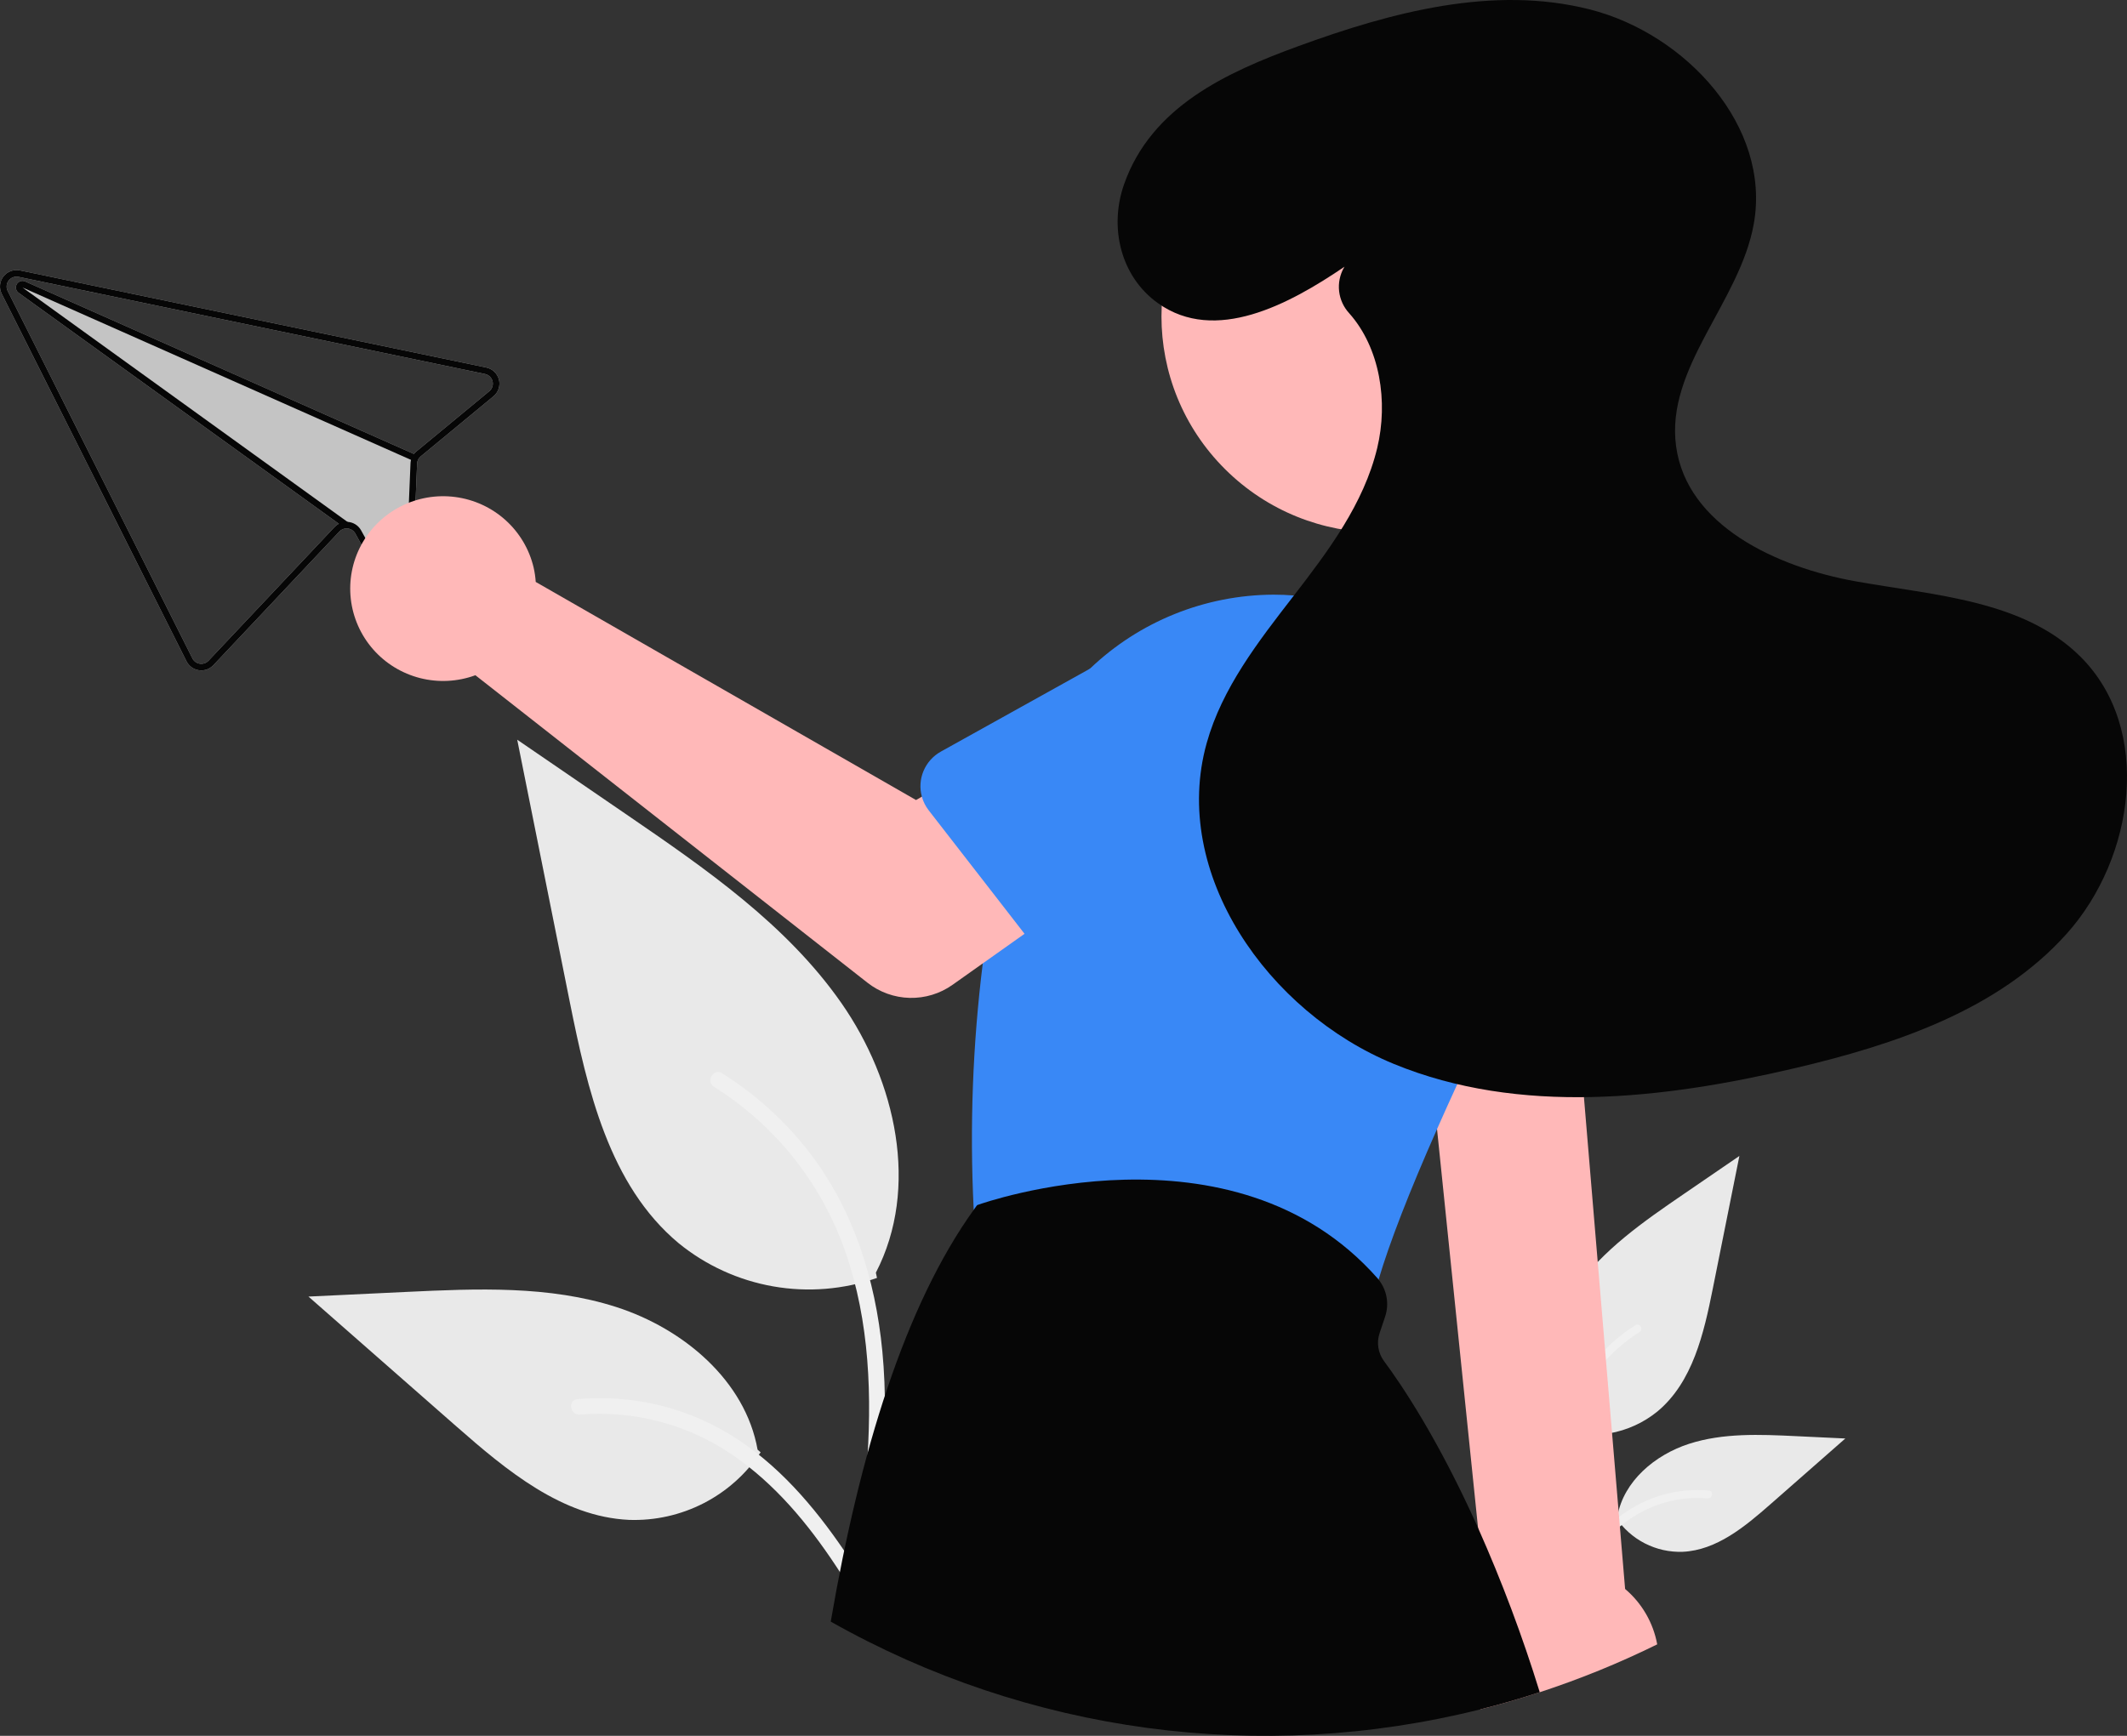 <svg width="196" height="160" viewBox="0 0 196 160" fill="none" xmlns="http://www.w3.org/2000/svg">
<rect x="0" y="0" width="196" height="160" fill="#333333" stroke="none"/>
<g clip-path="url(#clip0_543_8)">
<path d="M143.461 131.72C145.017 132.264 146.688 132.4 148.312 132.116C149.937 131.831 151.46 131.136 152.736 130.096C155.984 127.384 157.003 122.918 157.831 118.782L160.283 106.548L155.151 110.062C151.46 112.589 147.687 115.197 145.131 118.857C142.576 122.517 141.461 127.513 143.514 131.473" fill="#E9E9E9"/>
<path d="M143.9 146.531C143.38 142.769 142.846 138.959 143.21 135.156C143.534 131.779 144.57 128.481 146.68 125.777C147.799 124.344 149.162 123.116 150.705 122.149C151.108 121.896 151.479 122.531 151.078 122.782C148.406 124.461 146.34 126.94 145.177 129.862C143.892 133.111 143.686 136.653 143.907 140.105C144.041 142.192 144.325 144.265 144.611 146.336C144.633 146.43 144.619 146.529 144.572 146.612C144.524 146.696 144.446 146.759 144.353 146.788C144.259 146.813 144.159 146.8 144.074 146.752C143.989 146.704 143.926 146.625 143.9 146.531Z" fill="#F0F0F0"/>
<path d="M148.902 139.874C149.57 140.883 150.487 141.704 151.566 142.257C152.645 142.811 153.849 143.079 155.063 143.036C158.181 142.889 160.781 140.724 163.122 138.67L170.044 132.592L165.462 132.374C162.168 132.217 158.788 132.071 155.65 133.081C152.512 134.092 149.618 136.523 149.044 139.753" fill="#E9E9E9"/>
<path d="M142.432 148.694C144.932 144.295 147.832 139.407 153.013 137.844C154.454 137.411 155.964 137.256 157.464 137.387C157.936 137.428 157.818 138.152 157.346 138.112C154.833 137.904 152.325 138.564 150.244 139.98C148.241 141.336 146.682 143.22 145.362 145.218C144.554 146.442 143.83 147.718 143.106 148.993C142.874 149.4 142.198 149.106 142.432 148.694V148.694Z" fill="#F0F0F0"/>
<path d="M80.814 117.792C77.748 118.864 74.455 119.133 71.253 118.572C68.052 118.011 65.049 116.64 62.535 114.59C56.133 109.247 54.126 100.444 52.492 92.292C50.882 84.255 49.272 76.219 47.661 68.182L57.775 75.107C65.049 80.087 72.486 85.227 77.522 92.44C82.558 99.653 84.757 109.5 80.71 117.306" fill="#E9E9E9"/>
<path d="M79.95 146.983C80.974 139.568 82.026 132.058 81.308 124.564C80.67 117.908 78.628 111.408 74.471 106.078C72.264 103.254 69.579 100.834 66.537 98.928C65.743 98.43 65.013 99.68 65.803 100.176C71.068 103.485 75.14 108.371 77.432 114.129C79.964 120.533 80.371 127.514 79.935 134.316C79.671 138.43 79.112 142.517 78.548 146.598C78.504 146.783 78.531 146.977 78.626 147.142C78.72 147.307 78.874 147.431 79.056 147.487C79.242 147.537 79.44 147.512 79.607 147.418C79.774 147.323 79.898 147.167 79.95 146.983Z" fill="#F0F0F0"/>
<path d="M70.09 133.862C68.775 135.85 66.966 137.468 64.84 138.559C62.713 139.65 60.34 140.179 57.949 140.093C51.803 139.803 46.679 135.538 42.066 131.488L28.424 119.51L37.453 119.081C43.946 118.772 50.607 118.484 56.791 120.475C62.976 122.466 68.68 127.258 69.811 133.623" fill="#E9E9E9"/>
<path d="M82.843 151.245C77.916 142.576 72.201 132.941 61.989 129.861C59.149 129.008 56.172 128.702 53.217 128.961C52.286 129.041 52.519 130.468 53.448 130.388C58.401 129.979 63.344 131.28 67.446 134.071C71.393 136.742 74.466 140.456 77.067 144.395C78.66 146.807 80.088 149.322 81.515 151.834C81.971 152.636 83.304 152.057 82.843 151.245Z" fill="#F0F0F0"/>
<path d="M44.814 33.877L2.391 25.039L1.839 24.924C1.559 24.865 1.267 24.887 0.998 24.985C0.728 25.084 0.493 25.256 0.317 25.482C0.142 25.708 0.035 25.979 0.007 26.262C-0.02 26.547 0.034 26.832 0.162 27.087L17.187 60.958C17.297 61.175 17.459 61.363 17.657 61.506C17.856 61.649 18.086 61.742 18.328 61.778C18.571 61.814 18.82 61.791 19.052 61.71C19.284 61.63 19.492 61.494 19.66 61.315L31.271 48.995C31.354 48.906 31.454 48.834 31.566 48.784C31.678 48.735 31.799 48.709 31.921 48.709C32.087 48.705 32.252 48.747 32.396 48.829C32.54 48.912 32.659 49.031 32.74 49.176L35.16 53.563C35.315 53.856 35.563 54.089 35.866 54.225C36.169 54.361 36.509 54.392 36.832 54.313L36.844 54.311C37.171 54.24 37.464 54.062 37.677 53.805C37.889 53.548 38.009 53.228 38.017 52.895L38.436 42.732C38.441 42.605 38.472 42.48 38.527 42.366C38.586 42.253 38.667 42.152 38.766 42.07L45.473 36.528C45.694 36.346 45.858 36.105 45.948 35.835C46.037 35.564 46.048 35.273 45.979 34.997C45.91 34.72 45.765 34.468 45.559 34.27C45.352 34.072 45.094 33.936 44.814 33.877V33.877ZM45.086 36.062L38.378 41.604C38.29 41.675 38.211 41.756 38.142 41.844L2.32 25.944C2.288 25.929 2.255 25.918 2.221 25.91C2.083 25.876 1.937 25.89 1.809 25.951C1.681 26.012 1.578 26.116 1.518 26.244C1.459 26.373 1.446 26.518 1.483 26.655C1.519 26.792 1.603 26.911 1.719 26.993L31.222 48.276C31.073 48.354 30.939 48.457 30.826 48.58L19.215 60.9C19.114 61.007 18.989 61.087 18.85 61.136C18.711 61.184 18.563 61.198 18.417 61.177C18.271 61.156 18.133 61.1 18.014 61.015C17.894 60.929 17.797 60.816 17.731 60.685L0.706 26.815C0.63 26.662 0.599 26.491 0.616 26.321C0.633 26.151 0.698 25.989 0.802 25.854C0.907 25.719 1.048 25.616 1.209 25.557C1.37 25.497 1.545 25.484 1.713 25.518L2.277 25.636L44.687 34.471C44.855 34.506 45.011 34.588 45.134 34.707C45.258 34.825 45.346 34.977 45.388 35.143C45.429 35.309 45.423 35.483 45.37 35.646C45.316 35.808 45.218 35.953 45.086 36.062L45.086 36.062Z" fill="#C4C4C4"/>
<path d="M44.814 33.877L2.391 25.039L1.839 24.924C1.559 24.865 1.267 24.887 0.998 24.985C0.728 25.084 0.493 25.256 0.317 25.482C0.142 25.708 0.035 25.979 0.007 26.262C-0.02 26.547 0.034 26.832 0.162 27.087L17.187 60.958C17.297 61.175 17.459 61.363 17.657 61.506C17.856 61.649 18.086 61.742 18.328 61.778C18.571 61.814 18.82 61.791 19.052 61.71C19.284 61.63 19.492 61.494 19.66 61.315L31.271 48.995C31.354 48.906 31.454 48.834 31.566 48.784C31.678 48.735 31.799 48.709 31.921 48.709C32.087 48.705 32.252 48.747 32.396 48.829C32.54 48.912 32.659 49.031 32.74 49.176L35.16 53.563C35.315 53.856 35.563 54.089 35.866 54.225C36.169 54.361 36.509 54.392 36.832 54.313L36.844 54.311C37.171 54.24 37.464 54.062 37.677 53.805C37.889 53.548 38.009 53.228 38.017 52.895L38.436 42.732C38.441 42.605 38.472 42.48 38.527 42.366C38.586 42.253 38.667 42.152 38.766 42.07L45.473 36.528C45.694 36.346 45.858 36.105 45.948 35.835C46.037 35.564 46.048 35.273 45.979 34.997C45.91 34.72 45.765 34.468 45.559 34.27C45.352 34.072 45.094 33.936 44.814 33.877V33.877ZM45.086 36.062L38.378 41.604C38.29 41.675 38.211 41.756 38.142 41.844C38.079 41.923 38.026 42.008 37.981 42.098C37.935 42.19 37.898 42.287 37.872 42.387L37.873 42.39C37.846 42.494 37.83 42.6 37.827 42.708L37.408 52.872C37.406 53.071 37.334 53.264 37.207 53.419C37.079 53.573 36.902 53.679 36.706 53.721L36.7 53.722C36.506 53.771 36.301 53.753 36.119 53.672C35.936 53.591 35.786 53.451 35.694 53.275L33.274 48.884C33.149 48.658 32.968 48.468 32.749 48.331C32.529 48.194 32.279 48.115 32.02 48.102L32.017 48.103C31.982 48.101 31.947 48.1 31.913 48.101C31.672 48.103 31.435 48.163 31.222 48.276C31.073 48.354 30.939 48.457 30.826 48.58L19.215 60.9C19.114 61.007 18.989 61.087 18.85 61.136C18.711 61.184 18.563 61.198 18.417 61.177C18.271 61.156 18.133 61.1 18.014 61.015C17.894 60.929 17.797 60.816 17.731 60.685L0.706 26.815C0.63 26.662 0.599 26.491 0.616 26.321C0.633 26.151 0.698 25.989 0.802 25.854C0.907 25.719 1.048 25.616 1.209 25.557C1.37 25.497 1.545 25.484 1.713 25.518L2.277 25.636L44.687 34.471C44.855 34.506 45.011 34.588 45.134 34.707C45.258 34.825 45.346 34.977 45.388 35.143C45.429 35.309 45.423 35.483 45.37 35.646C45.316 35.808 45.218 35.953 45.086 36.062L45.086 36.062Z" fill="#060606"/>
<path d="M38.277 41.904L38.029 42.457L37.873 42.39L37.872 42.387L2.078 26.502L32.017 48.103L32.02 48.102L32.099 48.162L31.742 48.653L31.222 48.276L1.719 26.993C1.603 26.911 1.519 26.792 1.483 26.655C1.446 26.518 1.459 26.373 1.518 26.244C1.578 26.116 1.681 26.012 1.809 25.951C1.937 25.89 2.083 25.876 2.221 25.91C2.255 25.918 2.288 25.929 2.32 25.944L38.142 41.844L38.277 41.904Z" fill="#060606"/>
<path d="M130.382 84.249L131.93 99.3L131.96 99.609L132.42 104.073L136.199 140.824V140.83L136.934 147.961C136.647 148.344 136.393 148.75 136.175 149.176C135.509 150.482 135.184 151.934 135.228 153.398C135.273 154.861 135.687 156.291 136.431 157.555C138.274 157.094 140.093 156.569 141.886 155.979C145.595 154.766 149.212 153.291 152.71 151.567C152.346 149.576 151.301 147.772 149.751 146.461L145.957 101.13L145.625 97.154L144.543 84.249H130.382Z" fill="#FFB8B8"/>
<path d="M141.232 43.254C149.057 35.473 149.057 22.858 141.232 15.078C133.408 7.297 120.722 7.297 112.897 15.078C105.072 22.858 105.072 35.473 112.897 43.254C120.722 51.034 133.408 51.034 141.232 43.254Z" fill="#FFB8B8"/>
<path d="M89.72 111.397C89.723 111.436 89.726 111.476 89.729 111.512C89.795 112.289 90.11 113.025 90.627 113.612C91.144 114.198 91.837 114.605 92.603 114.773L122.504 121.267C122.763 121.323 123.028 121.351 123.293 121.352C124.095 121.351 124.875 121.089 125.513 120.606C126.151 120.123 126.612 119.445 126.825 118.676C126.889 118.439 126.959 118.197 127.036 117.945V117.942C128.044 114.536 129.845 109.9 132.42 104.073C133.002 102.755 133.625 101.374 134.288 99.93C134.41 99.664 134.535 99.394 134.657 99.124C136.026 96.17 137.552 92.972 139.238 89.53C140.062 87.848 140.685 86.075 141.093 84.249C142.179 79.426 141.75 74.388 139.865 69.815C139.481 68.884 139.039 67.978 138.54 67.103C136.572 63.653 133.783 60.736 130.418 58.606C127.053 56.476 123.214 55.2 119.237 54.888C118.606 54.836 117.979 54.812 117.348 54.812C111.038 54.84 104.982 57.284 100.438 61.636C97.756 64.222 95.72 67.395 94.492 70.903C94.413 71.124 94.34 71.349 94.266 71.573C93.141 75.122 92.237 78.737 91.56 82.397C91.155 84.57 90.826 86.712 90.561 88.8C89.631 96.295 89.35 103.855 89.72 111.397Z" fill="#3988F6"/>
<path d="M76.552 149.47C94.718 159.737 116.169 162.633 136.431 157.555C138.275 157.094 140.093 156.569 141.886 155.979C140.295 150.821 138.396 145.763 136.199 140.83V140.824C132.536 132.658 129.172 127.661 127.532 125.455C127.263 125.089 127.085 124.665 127.015 124.217C126.944 123.77 126.983 123.312 127.127 122.882L127.636 121.364C127.83 120.789 127.876 120.176 127.771 119.579C127.667 118.982 127.414 118.421 127.036 117.945V117.942C127.002 117.9 126.966 117.858 126.929 117.815C113.609 102.724 90.387 110.958 90.153 111.042L90.037 111.085L89.963 111.185C89.884 111.294 89.805 111.4 89.729 111.512C83.433 120.285 79.249 133.77 76.552 149.47Z" fill="#060606"/>
<path d="M49.172 52.309C49.272 52.746 49.337 53.191 49.367 53.639L84.41 73.742L92.928 68.866L102.009 80.687L87.773 90.776C86.623 91.591 85.238 92.013 83.826 91.979C82.415 91.945 81.052 91.456 79.943 90.586L43.807 62.239C42.177 62.839 40.401 62.931 38.716 62.504C37.031 62.076 35.517 61.148 34.375 59.844C33.234 58.539 32.519 56.92 32.325 55.202C32.131 53.483 32.468 51.747 33.291 50.224C34.114 48.7 35.384 47.462 36.931 46.674C38.479 45.886 40.232 45.585 41.956 45.812C43.68 46.038 45.294 46.781 46.583 47.941C47.871 49.102 48.775 50.625 49.172 52.309Z" fill="#FFB8B8"/>
<path d="M84.948 73.433V73.436C85.075 73.893 85.29 74.32 85.581 74.694L91.56 82.397L94.41 86.073L96.909 89.291C97.231 89.706 97.639 90.048 98.106 90.292C98.573 90.536 99.087 90.677 99.614 90.706C100.14 90.735 100.667 90.65 101.158 90.458C101.649 90.266 102.092 89.972 102.458 89.594L111.533 80.224L115.279 76.355C117.407 74.703 118.789 72.281 119.124 69.617C119.458 66.954 118.716 64.267 117.061 62.147C115.406 60.026 112.974 58.645 110.296 58.306C107.618 57.966 104.915 58.697 102.778 60.336L100.438 61.636L86.697 69.279C85.981 69.678 85.42 70.304 85.103 71.057C84.786 71.809 84.731 72.646 84.948 73.433H84.948Z" fill="#3988F6"/>
<path d="M124.583 78.264L125.155 96.461L125.158 96.576C125.175 97.1 125.304 97.615 125.539 98.085C125.773 98.555 126.107 98.97 126.517 99.3C126.927 99.63 127.404 99.868 127.916 99.999C128.427 100.129 128.96 100.148 129.48 100.055L131.96 99.609L132.594 99.494H132.597L134.657 99.124L145.625 97.154L147.725 96.779C148.244 96.685 148.736 96.481 149.169 96.181C149.601 95.881 149.964 95.492 150.232 95.041C150.5 94.589 150.667 94.085 150.722 93.564C150.777 93.042 150.718 92.515 150.55 92.018L144.635 74.603C144.14 71.965 142.614 69.63 140.39 68.109C138.166 66.588 135.427 66.007 132.773 66.491C130.119 66.976 127.766 68.487 126.231 70.694C124.695 72.901 124.103 75.623 124.583 78.264Z" fill="#3988F6"/>
<path d="M123.893 24.583C118.744 28.088 111.982 31.69 106.722 27.958C103.269 25.508 102.181 20.97 103.581 16.987C106.1 9.825 113.019 6.673 119.636 4.256C128.238 1.114 137.604 -1.385 146.484 0.865C155.364 3.115 163.212 11.664 161.609 20.636C160.32 27.85 153.476 33.854 154.447 41.118C155.425 48.428 163.693 52.276 170.992 53.583C178.291 54.889 186.459 55.309 191.705 60.523C198.397 67.173 196.726 79.061 190.429 86.082C184.132 93.104 174.63 96.287 165.423 98.451C153.223 101.318 140.029 102.825 128.442 98.067C116.856 93.309 107.839 80.501 111.196 68.491C112.613 63.418 115.953 59.131 119.181 54.957C122.409 50.783 125.677 46.419 126.908 41.298C127.934 37.03 127.175 32.075 124.329 28.875C123.811 28.314 123.486 27.605 123.398 26.849C123.311 26.093 123.467 25.33 123.844 24.667L123.893 24.583Z" fill="#060606"/>
</g>
<defs>
<clipPath id="clip0_543_8">
<rect width="196" height="160" fill="white"/>
</clipPath>
</defs>
</svg>
